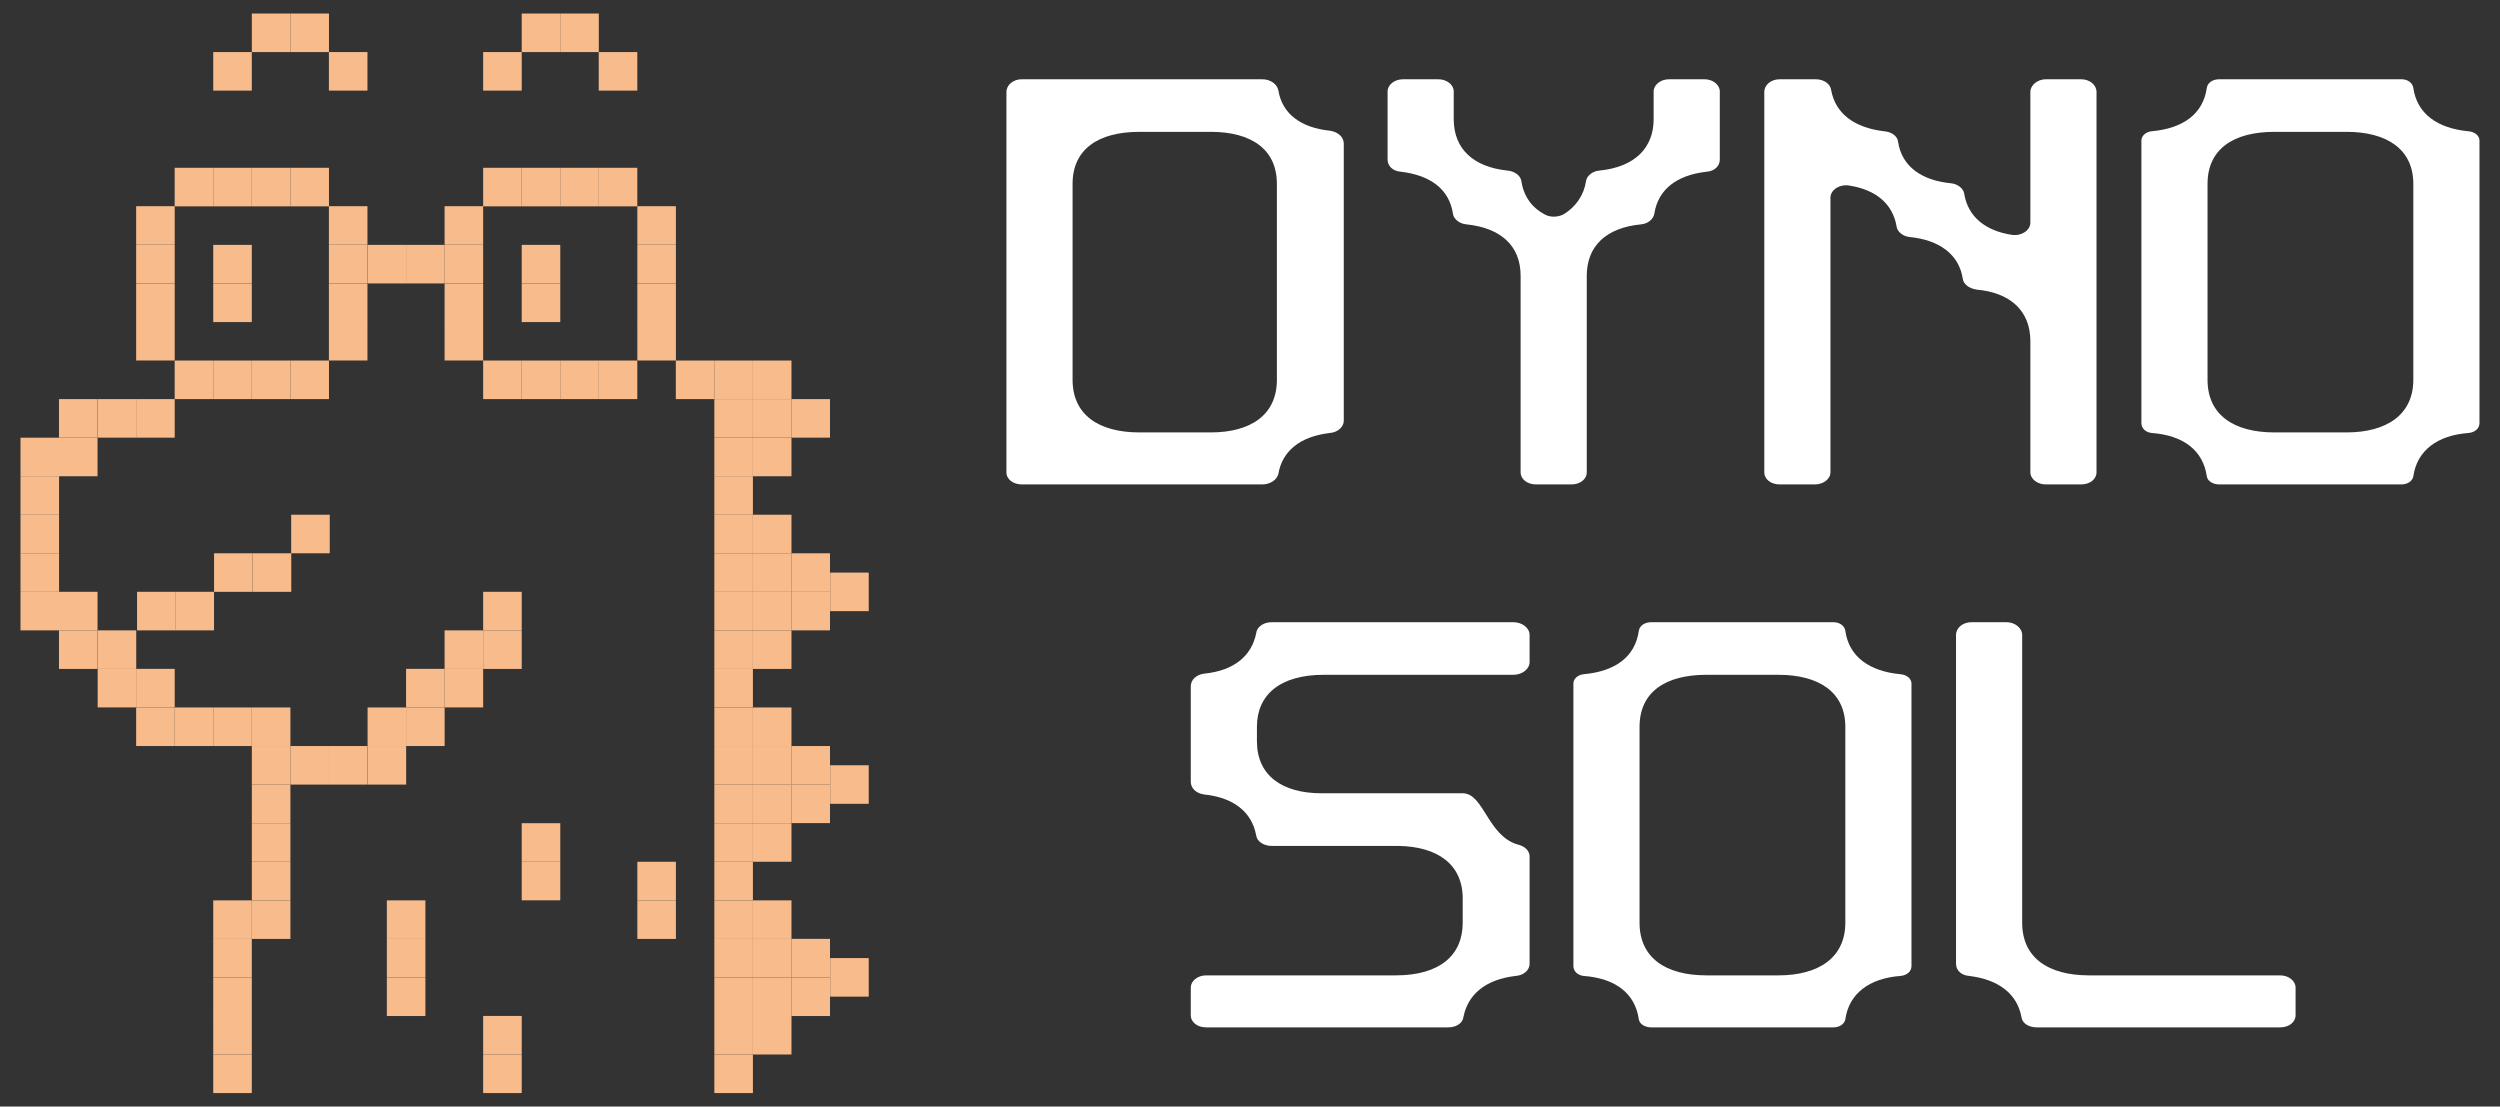 <?xml version="1.0" encoding="utf-8"?>
<svg xmlns="http://www.w3.org/2000/svg" fill="none" height="27" viewBox="0 0 61 27" width="61">
<rect x="0" y="0" width="61" height="27" fill="#333333" stroke="none"/>
<rect fill="#F7BB8C" height="0.941" width="0.941" x="3.344" y="14.44"/>
<rect fill="#F7BB8C" height="0.941" width="0.941" x="0.5" y="12.559"/>
<rect fill="#F7BB8C" height="0.941" width="0.941" x="0.5" y="11.619"/>
<rect fill="#F7BB8C" height="0.941" width="0.941" x="0.5" y="10.68"/>
<rect fill="#F7BB8C" height="0.941" width="0.941" x="1.439" y="10.68"/>
<rect fill="#F7BB8C" height="0.941" width="0.941" x="1.439" y="9.738"/>
<rect fill="#F7BB8C" height="0.941" width="0.941" x="2.383" y="9.738"/>
<rect fill="#F7BB8C" height="0.941" width="0.941" x="3.322" y="9.738"/>
<rect fill="#F7BB8C" height="0.941" width="0.941" x="3.322" y="7.855"/>
<rect fill="#F7BB8C" height="0.941" width="0.941" x="10.848" y="7.855"/>
<rect fill="#F7BB8C" height="0.941" width="0.941" x="8.969" y="5.975"/>
<rect fill="#F7BB8C" height="0.941" width="0.941" x="9.908" y="5.975"/>
<rect fill="#F7BB8C" height="0.941" width="0.941" x="5.203" y="5.975"/>
<rect fill="#F7BB8C" height="0.941" width="0.941" x="12.73" y="5.975"/>
<rect fill="#F7BB8C" height="0.941" width="0.941" x="5.203" y="6.918"/>
<rect fill="#F7BB8C" height="0.941" width="0.941" x="5.203" y="1.27"/>
<rect fill="#F7BB8C" height="0.941" width="0.941" x="11.789" y="1.27"/>
<rect fill="#F7BB8C" height="0.941" width="0.941" x="6.145" y="0.33"/>
<rect fill="#F7BB8C" height="0.941" width="0.941" x="12.73" y="0.33"/>
<rect fill="#F7BB8C" height="0.941" width="0.941" x="7.086" y="0.33"/>
<rect fill="#F7BB8C" height="0.941" width="0.941" x="13.67" y="0.33"/>
<rect fill="#F7BB8C" height="0.941" width="0.941" x="8.025" y="1.27"/>
<rect fill="#F7BB8C" height="0.941" width="0.941" x="14.609" y="1.27"/>
<rect fill="#F7BB8C" height="0.941" width="0.941" x="16.49" y="8.797"/>
<rect fill="#F7BB8C" height="0.941" width="0.941" x="17.43" y="8.797"/>
<rect fill="#F7BB8C" height="0.941" width="0.941" x="18.371" y="8.797"/>
<rect fill="#F7BB8C" height="0.941" width="0.941" x="18.371" y="9.738"/>
<rect fill="#F7BB8C" height="0.941" width="0.941" x="18.371" y="10.68"/>
<rect fill="#F7BB8C" height="0.941" width="0.941" x="19.311" y="9.738"/>
<rect fill="#F7BB8C" height="0.941" width="0.941" x="17.43" y="9.738"/>
<rect fill="#F7BB8C" height="0.941" width="0.941" x="17.43" y="10.68"/>
<rect fill="#F7BB8C" height="0.941" width="0.941" x="17.43" y="11.619"/>
<rect fill="#F7BB8C" height="0.941" width="0.941" x="17.43" y="16.32"/>
<rect fill="#F7BB8C" height="0.941" width="0.941" x="17.43" y="21.027"/>
<rect fill="#F7BB8C" height="0.941" width="0.941" x="17.43" y="12.559"/>
<rect fill="#F7BB8C" height="0.941" width="0.941" x="17.43" y="17.262"/>
<rect fill="#F7BB8C" height="0.941" width="0.941" x="17.43" y="21.969"/>
<rect fill="#F7BB8C" height="0.941" width="0.941" x="17.43" y="15.381"/>
<rect fill="#F7BB8C" height="0.941" width="0.941" x="17.43" y="20.086"/>
<rect fill="#F7BB8C" height="0.941" width="0.941" x="17.43" y="24.789"/>
<rect fill="#F7BB8C" height="0.941" width="0.941" x="18.371" y="12.559"/>
<rect fill="#F7BB8C" height="0.941" width="0.941" x="18.371" y="17.262"/>
<rect fill="#F7BB8C" height="0.941" width="0.941" x="18.371" y="21.969"/>
<rect fill="#F7BB8C" height="0.941" width="0.941" x="18.371" y="15.381"/>
<rect fill="#F7BB8C" height="0.941" width="0.941" x="18.371" y="20.086"/>
<rect fill="#F7BB8C" height="0.941" width="0.941" x="18.371" y="24.789"/>
<rect fill="#F7BB8C" height="0.941" width="0.941" x="17.43" y="25.73"/>
<rect fill="#F7BB8C" height="0.941" width="0.941" x="19.311" y="13.5"/>
<rect fill="#F7BB8C" height="0.941" width="0.941" x="19.311" y="18.203"/>
<rect fill="#F7BB8C" height="0.941" width="0.941" x="19.311" y="22.908"/>
<rect fill="#F7BB8C" height="0.941" width="0.941" x="19.311" y="14.44"/>
<rect fill="#F7BB8C" height="0.941" width="0.941" x="19.311" y="19.143"/>
<rect fill="#F7BB8C" height="0.941" width="0.941" x="19.311" y="23.85"/>
<rect fill="#F7BB8C" height="0.941" width="0.941" x="20.256" y="13.971"/>
<rect fill="#F7BB8C" height="0.941" width="0.941" x="20.256" y="18.672"/>
<rect fill="#F7BB8C" height="0.941" width="0.941" x="20.256" y="23.377"/>
<rect fill="#F7BB8C" height="0.941" width="0.941" x="18.371" y="14.44"/>
<rect fill="#F7BB8C" height="0.941" width="0.941" x="18.371" y="19.143"/>
<rect fill="#F7BB8C" height="0.941" width="0.941" x="18.371" y="23.85"/>
<rect fill="#F7BB8C" height="0.941" width="0.941" x="17.43" y="13.5"/>
<rect fill="#F7BB8C" height="0.941" width="0.941" x="17.43" y="18.203"/>
<rect fill="#F7BB8C" height="0.941" width="0.941" x="17.43" y="22.908"/>
<rect fill="#F7BB8C" height="0.941" width="0.941" x="18.371" y="13.5"/>
<rect fill="#F7BB8C" height="0.941" width="0.941" x="18.371" y="18.203"/>
<rect fill="#F7BB8C" height="0.941" width="0.941" x="18.371" y="22.908"/>
<rect fill="#F7BB8C" height="0.941" width="0.941" x="17.43" y="14.44"/>
<rect fill="#F7BB8C" height="0.941" width="0.941" x="17.43" y="19.143"/>
<rect fill="#F7BB8C" height="0.941" width="0.941" x="17.43" y="23.85"/>
<rect fill="#F7BB8C" height="0.941" width="0.941" x="12.73" y="6.918"/>
<rect fill="#F7BB8C" height="0.941" width="0.941" x="4.262" y="4.094"/>
<rect fill="#F7BB8C" height="0.941" width="0.941" x="11.789" y="4.094"/>
<rect fill="#F7BB8C" height="0.941" width="0.941" x="6.145" y="4.094"/>
<rect fill="#F7BB8C" height="0.941" width="0.941" x="13.67" y="4.094"/>
<rect fill="#F7BB8C" height="0.941" width="0.941" x="3.322" y="6.918"/>
<rect fill="#F7BB8C" height="0.941" width="0.941" x="10.848" y="6.918"/>
<rect fill="#F7BB8C" height="0.941" width="0.941" x="3.322" y="5.975"/>
<rect fill="#F7BB8C" height="0.941" width="0.941" x="10.848" y="5.975"/>
<rect fill="#F7BB8C" height="0.941" width="0.941" x="3.322" y="5.031"/>
<rect fill="#F7BB8C" height="0.941" width="0.941" x="10.848" y="5.031"/>
<rect fill="#F7BB8C" height="0.941" width="0.941" x="5.203" y="4.094"/>
<rect fill="#F7BB8C" height="0.941" width="0.941" x="12.73" y="4.094"/>
<rect fill="#F7BB8C" height="0.941" width="0.941" x="7.086" y="4.094"/>
<rect fill="#F7BB8C" height="0.941" width="0.941" x="14.609" y="4.094"/>
<rect fill="#F7BB8C" height="0.941" width="0.941" x="8.025" y="5.031"/>
<rect fill="#F7BB8C" height="0.941" width="0.941" x="15.551" y="5.031"/>
<rect fill="#F7BB8C" height="0.941" width="0.941" x="8.025" y="5.975"/>
<rect fill="#F7BB8C" height="0.941" width="0.941" x="15.551" y="5.975"/>
<rect fill="#F7BB8C" height="0.941" width="0.941" x="8.025" y="6.918"/>
<rect fill="#F7BB8C" height="0.941" width="0.941" x="15.551" y="6.918"/>
<rect fill="#F7BB8C" height="0.941" width="0.941" x="8.025" y="7.855"/>
<rect fill="#F7BB8C" height="0.941" width="0.941" x="15.551" y="7.855"/>
<rect fill="#F7BB8C" height="0.941" width="0.941" x="4.262" y="8.797"/>
<rect fill="#F7BB8C" height="0.941" width="0.941" x="11.789" y="8.797"/>
<rect fill="#F7BB8C" height="0.941" width="0.941" x="5.203" y="8.797"/>
<rect fill="#F7BB8C" height="0.941" width="0.941" x="12.73" y="8.797"/>
<rect fill="#F7BB8C" height="0.941" width="0.941" x="6.145" y="8.797"/>
<rect fill="#F7BB8C" height="0.941" width="0.941" x="13.67" y="8.797"/>
<rect fill="#F7BB8C" height="0.941" width="0.941" x="7.086" y="8.797"/>
<rect fill="#F7BB8C" height="0.941" width="0.941" x="14.609" y="8.797"/>
<rect fill="#F7BB8C" height="0.941" width="0.941" x="0.5" y="13.5"/>
<rect fill="#F7BB8C" height="0.941" width="0.941" x="0.5" y="14.44"/>
<rect fill="#F7BB8C" height="0.941" width="0.941" x="1.439" y="14.44"/>
<rect fill="#F7BB8C" height="0.941" width="0.941" x="1.439" y="15.381"/>
<rect fill="#F7BB8C" height="0.941" width="0.941" x="2.383" y="15.381"/>
<rect fill="#F7BB8C" height="0.941" width="0.941" x="2.383" y="16.32"/>
<rect fill="#F7BB8C" height="0.941" width="0.941" x="3.322" y="17.262"/>
<rect fill="#F7BB8C" height="0.941" width="0.941" x="3.322" y="16.32"/>
<rect fill="#F7BB8C" height="0.941" width="0.941" x="4.262" y="17.262"/>
<rect fill="#F7BB8C" height="0.941" width="0.941" x="5.203" y="17.262"/>
<rect fill="#F7BB8C" height="0.941" width="0.941" x="6.145" y="17.262"/>
<rect fill="#F7BB8C" height="0.941" width="0.941" x="6.145" y="18.203"/>
<rect fill="#F7BB8C" height="0.941" width="0.941" x="6.145" y="19.143"/>
<rect fill="#F7BB8C" height="0.941" width="0.941" x="6.145" y="20.086"/>
<rect fill="#F7BB8C" height="0.941" width="0.941" x="6.145" y="21.027"/>
<rect fill="#F7BB8C" height="0.941" width="0.941" x="6.145" y="21.969"/>
<rect fill="#F7BB8C" height="0.941" width="0.941" x="5.203" y="21.969"/>
<rect fill="#F7BB8C" height="0.941" width="0.941" x="5.203" y="22.908"/>
<rect fill="#F7BB8C" height="0.941" width="0.941" x="5.203" y="23.85"/>
<rect fill="#F7BB8C" height="0.941" width="0.941" x="5.203" y="24.789"/>
<rect fill="#F7BB8C" height="0.941" width="0.941" x="5.203" y="25.73"/>
<rect fill="#F7BB8C" height="0.941" width="0.941" x="12.73" y="21.027"/>
<rect fill="#F7BB8C" height="0.941" width="0.941" x="12.73" y="20.086"/>
<rect fill="#F7BB8C" height="0.941" width="0.941" x="9.439" y="21.969"/>
<rect fill="#F7BB8C" height="0.941" width="0.941" x="9.439" y="22.908"/>
<rect fill="#F7BB8C" height="0.941" width="0.941" x="9.439" y="23.85"/>
<rect fill="#F7BB8C" height="0.941" width="0.941" x="11.789" y="24.789"/>
<rect fill="#F7BB8C" height="0.941" width="0.941" x="11.789" y="25.73"/>
<rect fill="#F7BB8C" height="0.941" width="0.941" x="15.551" y="21.969"/>
<rect fill="#F7BB8C" height="0.941" width="0.941" x="15.551" y="21.027"/>
<rect fill="#F7BB8C" height="0.941" width="0.941" x="7.086" y="18.203"/>
<rect fill="#F7BB8C" height="0.941" width="0.941" x="8.025" y="18.203"/>
<rect fill="#F7BB8C" height="0.941" width="0.941" x="8.969" y="17.262"/>
<rect fill="#F7BB8C" height="0.941" width="0.941" x="9.908" y="16.32"/>
<rect fill="#F7BB8C" height="0.941" width="0.941" x="9.908" y="17.262"/>
<rect fill="#F7BB8C" height="0.941" width="0.941" x="8.969" y="18.203"/>
<rect fill="#F7BB8C" height="0.941" width="0.941" x="10.848" y="16.32"/>
<rect fill="#F7BB8C" height="0.941" width="0.941" x="10.848" y="15.381"/>
<rect fill="#F7BB8C" height="0.941" width="0.941" x="11.789" y="15.381"/>
<rect fill="#F7BB8C" height="0.941" width="0.941" x="11.789" y="14.44"/>
<rect fill="#F7BB8C" height="0.941" width="0.941" x="4.281" y="14.44"/>
<rect fill="#F7BB8C" height="0.941" width="0.941" x="5.223" y="13.5"/>
<rect fill="#F7BB8C" height="0.941" width="0.941" x="6.166" y="13.5"/>
<rect fill="#F7BB8C" height="0.941" width="0.941" x="7.105" y="12.559"/>
<path d="M60.23 3.203C60.392 3.217 60.499 3.316 60.499 3.429V10.325C60.499 10.452 60.392 10.551 60.23 10.565C59.477 10.621 58.975 10.988 58.885 11.623C58.867 11.736 58.742 11.82 58.599 11.82H54.151C53.99 11.82 53.864 11.736 53.846 11.623C53.756 10.988 53.272 10.621 52.501 10.565C52.358 10.551 52.25 10.452 52.25 10.325V3.429C52.25 3.316 52.358 3.217 52.501 3.203C53.272 3.132 53.756 2.78 53.846 2.145C53.864 2.018 53.99 1.934 54.151 1.934H58.599C58.742 1.934 58.867 2.018 58.885 2.145C58.975 2.78 59.477 3.132 60.23 3.203ZM58.885 9.268V4.486C58.885 3.64 58.24 3.217 57.254 3.217H55.496C54.492 3.217 53.864 3.64 53.864 4.486V9.268C53.864 10.114 54.492 10.551 55.496 10.551H57.254C58.24 10.551 58.885 10.114 58.885 9.268Z" fill="white"/>
<path d="M49.917 1.934H50.778C50.993 1.934 51.155 2.075 51.155 2.244V11.524C51.155 11.693 50.993 11.82 50.778 11.82H49.917C49.72 11.82 49.541 11.693 49.541 11.524V8.323C49.541 7.575 49.039 7.138 48.232 7.067C48.052 7.039 47.909 6.94 47.891 6.799C47.801 6.207 47.317 5.854 46.6 5.784C46.438 5.77 46.295 5.657 46.277 5.53C46.187 4.966 45.757 4.627 45.129 4.529C44.896 4.486 44.663 4.627 44.663 4.825V11.524C44.663 11.693 44.483 11.82 44.286 11.82H43.425C43.21 11.82 43.049 11.693 43.049 11.524V2.244C43.049 2.075 43.21 1.934 43.425 1.934H44.304C44.501 1.934 44.663 2.046 44.681 2.202C44.788 2.78 45.255 3.118 45.972 3.203C46.151 3.217 46.295 3.316 46.313 3.457C46.402 4.063 46.887 4.402 47.604 4.472C47.765 4.486 47.909 4.599 47.927 4.726C48.016 5.29 48.447 5.629 49.075 5.728C49.308 5.77 49.541 5.629 49.541 5.431V2.244C49.541 2.075 49.72 1.934 49.917 1.934Z" fill="white"/>
<path d="M41.587 1.934C41.802 1.934 41.963 2.075 41.963 2.23V3.894C41.963 4.049 41.838 4.176 41.641 4.19C40.887 4.275 40.457 4.642 40.367 5.206C40.349 5.347 40.206 5.46 40.044 5.474C39.166 5.558 38.717 6.024 38.717 6.729V11.524C38.717 11.693 38.556 11.82 38.341 11.82H37.48C37.265 11.82 37.103 11.693 37.103 11.524V6.729C37.103 5.981 36.601 5.558 35.776 5.474C35.615 5.46 35.471 5.347 35.453 5.22C35.364 4.613 34.898 4.275 34.18 4.19C33.983 4.176 33.857 4.049 33.857 3.894V2.23C33.857 2.075 34.019 1.934 34.234 1.934H35.095C35.31 1.934 35.471 2.075 35.471 2.23V2.907C35.471 3.654 35.974 4.077 36.781 4.162C36.96 4.176 37.103 4.289 37.121 4.416C37.175 4.783 37.372 5.065 37.695 5.234C37.821 5.304 38 5.304 38.144 5.234C38.448 5.051 38.646 4.768 38.7 4.416C38.717 4.289 38.861 4.176 39.022 4.162C39.901 4.077 40.349 3.598 40.349 2.907V2.23C40.349 2.075 40.511 1.934 40.726 1.934H41.587Z" fill="white"/>
<path d="M32.447 3.189C32.645 3.217 32.788 3.344 32.788 3.499V10.269C32.788 10.41 32.645 10.551 32.447 10.565C31.712 10.65 31.282 11.016 31.192 11.566C31.156 11.707 30.995 11.82 30.797 11.82H24.933C24.718 11.82 24.557 11.693 24.557 11.524V2.244C24.557 2.075 24.718 1.934 24.933 1.934H30.797C30.995 1.934 31.156 2.046 31.192 2.202C31.282 2.78 31.748 3.118 32.447 3.189ZM31.156 9.268V4.486C31.156 3.64 30.529 3.217 29.542 3.217H27.803C26.798 3.217 26.171 3.64 26.171 4.486V9.268C26.171 10.114 26.798 10.551 27.803 10.551H29.542C30.529 10.551 31.156 10.114 31.156 9.268Z" fill="white"/>
<path d="M56.012 24.095V24.772C56.012 24.941 55.85 25.068 55.635 25.068H49.699C49.502 25.068 49.341 24.97 49.323 24.814C49.215 24.236 48.749 23.898 48.049 23.813C47.852 23.799 47.727 23.672 47.727 23.517V15.492C47.727 15.323 47.888 15.182 48.103 15.182H48.964C49.161 15.182 49.341 15.323 49.341 15.492V22.516C49.341 23.362 49.968 23.799 50.972 23.799H55.635C55.85 23.799 56.012 23.94 56.012 24.095Z" fill="white"/>
<path d="M46.371 16.451C46.532 16.465 46.64 16.564 46.64 16.677V23.573C46.64 23.7 46.532 23.799 46.371 23.813C45.618 23.87 45.116 24.236 45.026 24.871C45.008 24.984 44.883 25.068 44.739 25.068H40.292C40.13 25.068 40.005 24.984 39.987 24.871C39.897 24.236 39.413 23.87 38.642 23.813C38.498 23.799 38.391 23.7 38.391 23.573V16.677C38.391 16.564 38.498 16.465 38.642 16.451C39.413 16.381 39.897 16.028 39.987 15.393C40.005 15.266 40.13 15.182 40.292 15.182H44.739C44.883 15.182 45.008 15.266 45.026 15.393C45.116 16.028 45.618 16.381 46.371 16.451ZM45.026 22.516V17.734C45.026 16.888 44.38 16.465 43.394 16.465H41.637C40.632 16.465 40.005 16.888 40.005 17.734V22.516C40.005 23.362 40.632 23.799 41.637 23.799H43.394C44.38 23.799 45.026 23.362 45.026 22.516Z" fill="white"/>
<path d="M32.301 16.465C31.225 16.465 30.669 16.959 30.669 17.734V18.087C30.669 18.919 31.279 19.356 32.247 19.356H35.69C36.21 19.356 36.3 20.414 37.053 20.612C37.215 20.654 37.322 20.767 37.322 20.894V23.517C37.322 23.672 37.179 23.799 36.981 23.813C36.246 23.898 35.816 24.265 35.708 24.814C35.69 24.97 35.529 25.068 35.331 25.068H29.431C29.216 25.068 29.055 24.941 29.055 24.772V24.095C29.055 23.94 29.216 23.799 29.431 23.799H34.058C35.134 23.799 35.69 23.305 35.69 22.516V21.923C35.69 21.091 35.08 20.654 34.112 20.64H31.027C30.83 20.64 30.669 20.527 30.651 20.386C30.543 19.794 30.077 19.455 29.378 19.385C29.18 19.356 29.055 19.229 29.055 19.074V16.747C29.055 16.592 29.18 16.465 29.378 16.437C30.113 16.366 30.543 16 30.651 15.45C30.669 15.294 30.83 15.182 31.027 15.182H36.928C37.143 15.182 37.322 15.323 37.322 15.492V16.155C37.322 16.324 37.143 16.465 36.928 16.465H32.301Z" fill="white"/>
</svg>